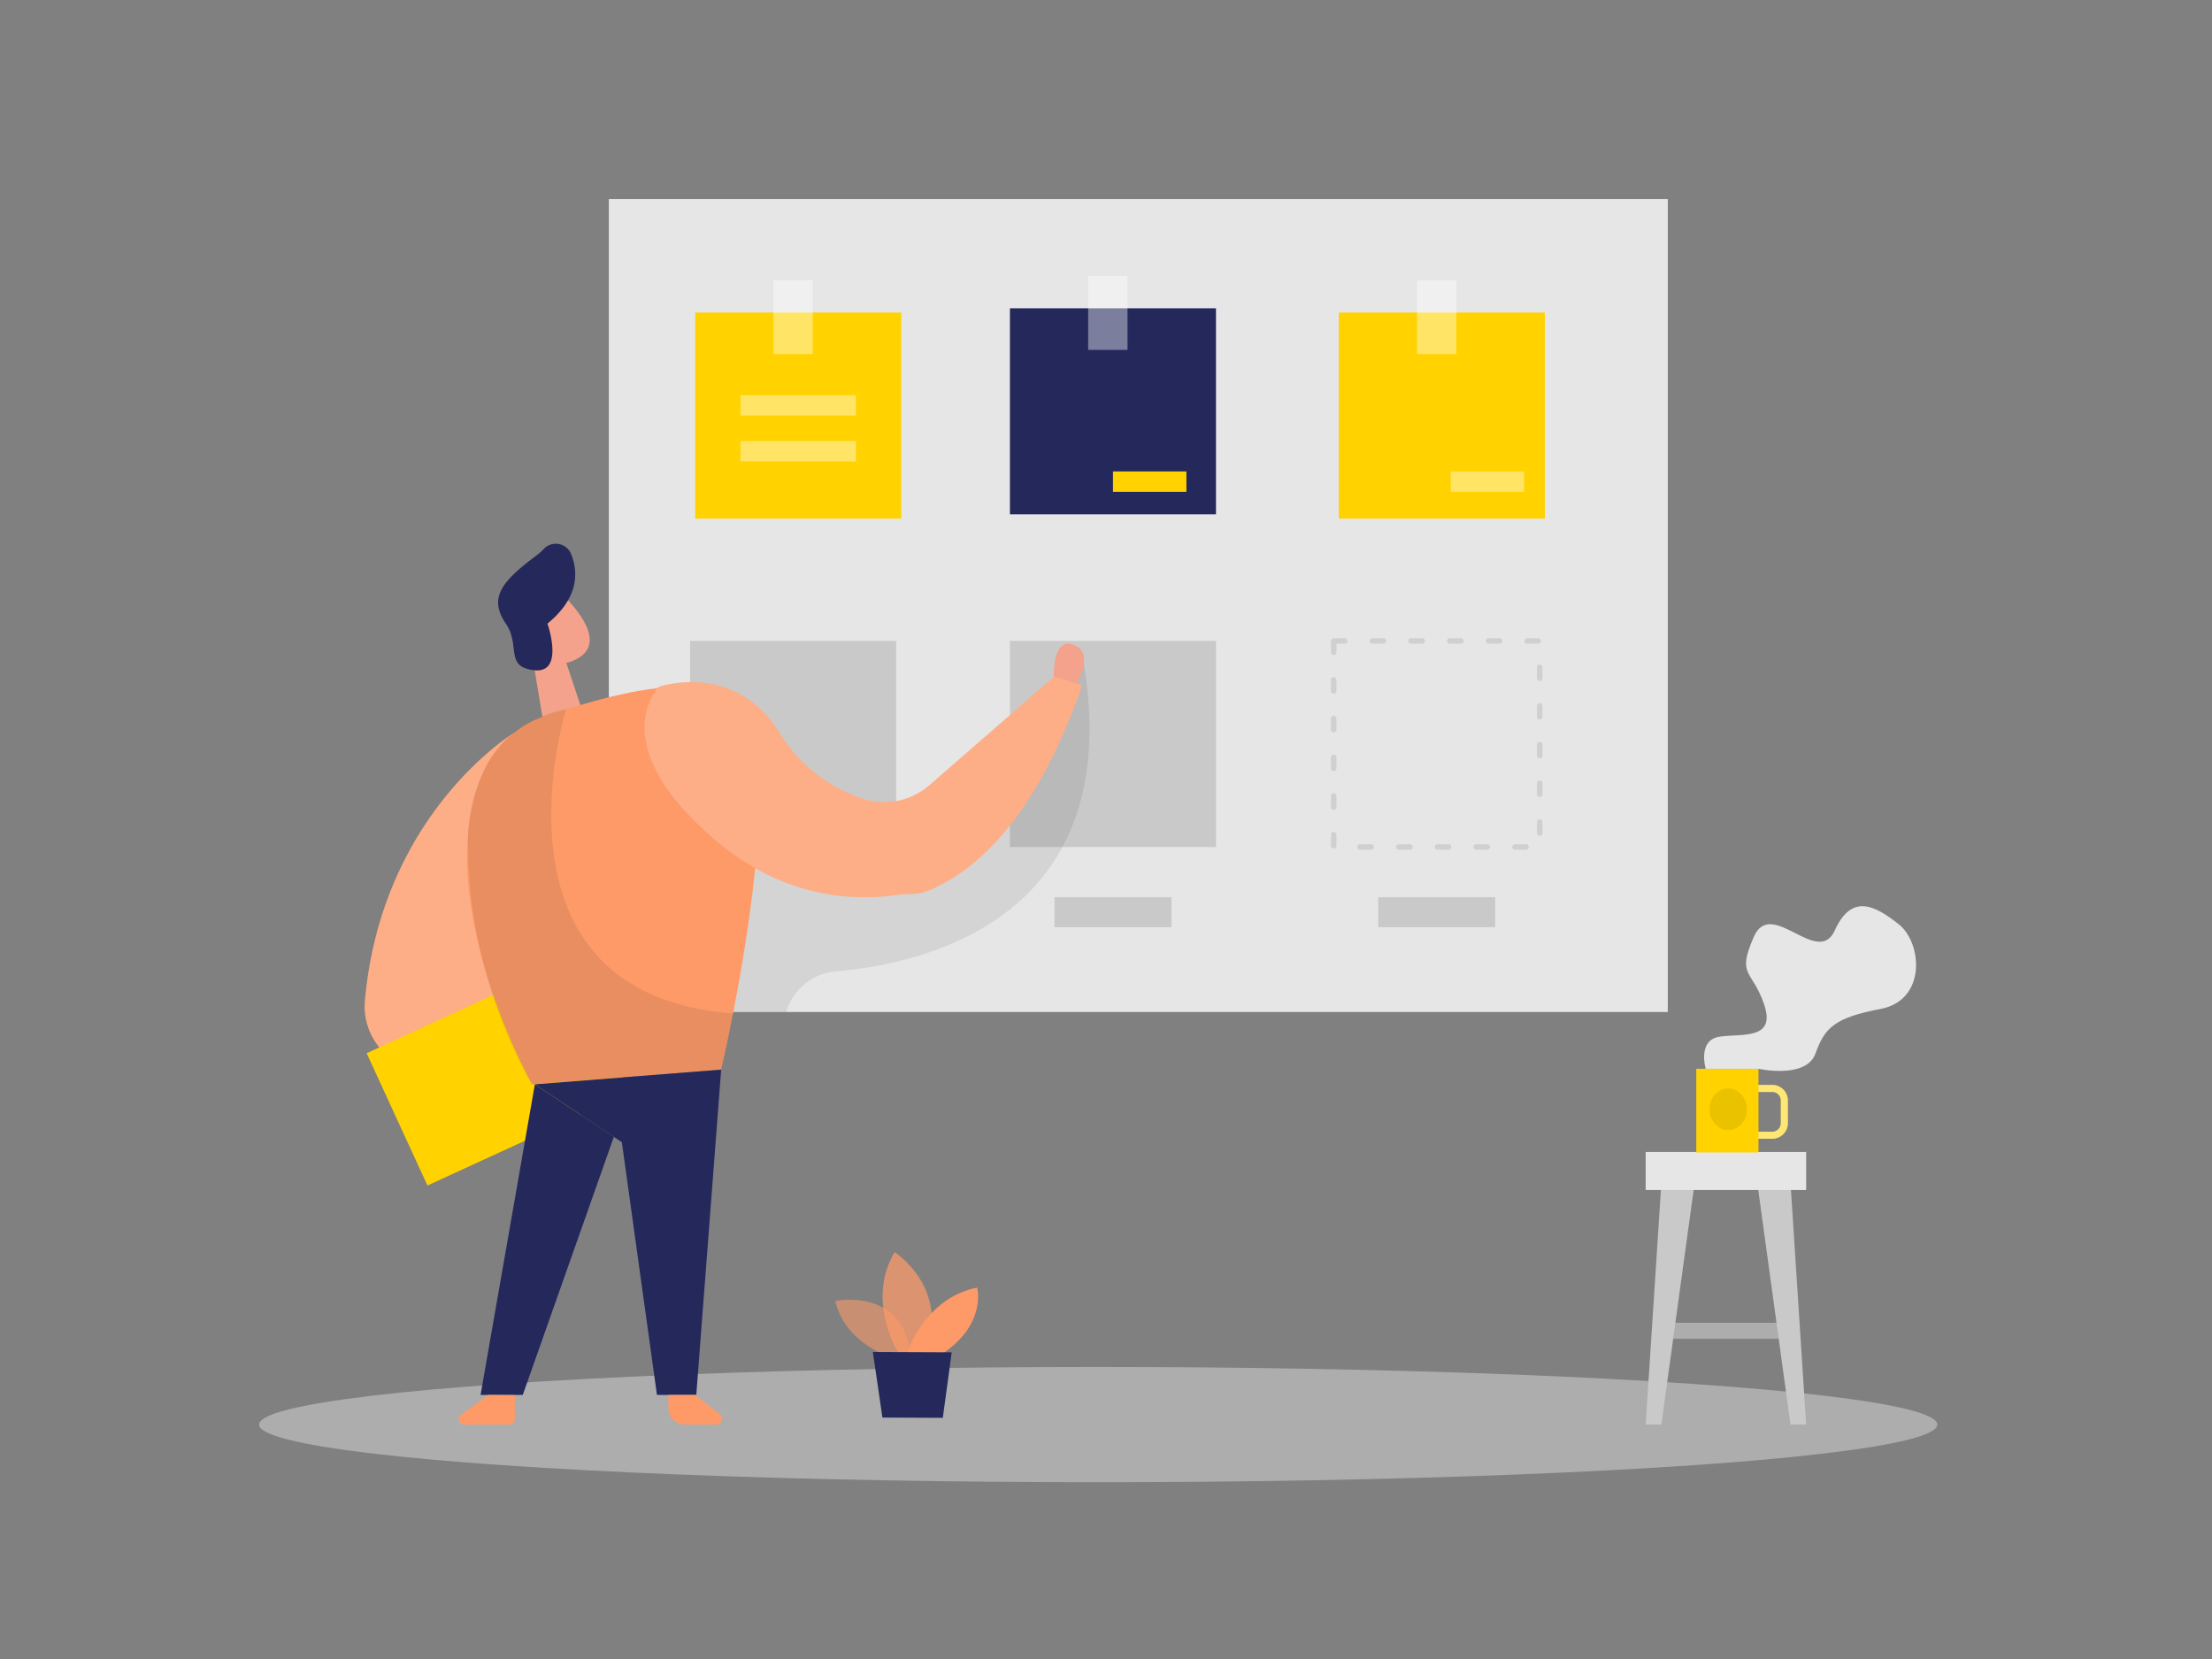 <svg id="Layer_1" data-name="Layer 1" xmlns="http://www.w3.org/2000/svg" viewBox="0 0 400 300"><rect x="0" y="0" width="400" height="300" fill="#808080" stroke="none"/><title>#70_notes_twocolour</title><ellipse cx="198.59" cy="257.61" rx="151.74" ry="10.42" fill="#e6e6e6" opacity="0.45"/><rect x="110.1" y="36" width="191.49" height="147" fill="#e6e6e6"/><path d="M161.45,245.55s-8.55-2.34-10.41-10.3c0,0,13.25-2.68,13.63,11Z" fill="#fd9a68" opacity="0.58"/><path d="M162.5,244.7s-6-9.45-.72-18.28c0,0,10.08,6.4,5.6,18.3Z" fill="#fd9a68" opacity="0.73"/><path d="M164,244.71s3.16-10,12.7-11.87c0,0,1.79,6.48-6.18,11.89Z" fill="#fd9a68"/><polygon points="157.84 244.48 159.57 256.34 170.49 256.39 172.1 244.54 157.84 244.48" fill="#24285b"/><rect x="182.63" y="55.75" width="37.26" height="37.26" fill="#24285b"/><rect x="196.77" y="49.91" width="7.12" height="13.36" fill="#fff" opacity="0.4"/><rect x="242.1" y="56.52" width="37.26" height="37.26" fill="#ffd200"/><rect x="241.17" y="115.9" width="37.26" height="37.26" fill="none" stroke="#c9c9c9" stroke-linecap="round" stroke-linejoin="round" stroke-dasharray="2 5" opacity="0.76"/><rect x="182.63" y="115.9" width="37.26" height="37.26" fill="#c9c9c9"/><rect x="124.79" y="115.9" width="37.26" height="37.26" fill="#c9c9c9"/><rect x="256.24" y="50.68" width="7.12" height="13.36" fill="#fff" opacity="0.4"/><rect x="125.71" y="56.52" width="37.26" height="37.26" fill="#ffd200"/><rect x="139.86" y="50.68" width="7.12" height="13.36" fill="#fff" opacity="0.4"/><path d="M140.67,139l-14.74.4L121.08,183h21.1a10.19,10.19,0,0,1,8.89-7.33C167.45,174.26,203.5,166,196,120h0L176,143.35l-19.8,10.33Z" opacity="0.08"/><polygon points="102.4 119.85 105.2 128.26 98.55 132.49 96.15 117.92 102.4 119.85" fill="#f4a28c"/><path d="M93.87,109.79a5.24,5.24,0,0,1,8.66-1.45c2.83,3,6.24,7.83,2.38,10.45-5.91,4-11.33-3.48-11.33-3.48A9.61,9.61,0,0,1,93.87,109.79Z" fill="#f4a28c"/><path d="M98.19,115s-1.51-1.27-2.2.53,2,2.67,2.79,1.76S98.19,115,98.19,115Z" fill="#f4a28c"/><path d="M92.89,132.57S69.08,147,66,180.83a11.73,11.73,0,0,0,8.89,12.54l27.91,6.73Z" fill="#fd9a68"/><path d="M92.89,132.57S69.08,147,66,180.83a11.73,11.73,0,0,0,8.89,12.54l27.91,6.73Z" fill="#fff" opacity="0.2"/><rect x="69.97" y="180.83" width="40.27" height="26.33" transform="translate(-72.78 55.36) rotate(-24.68)" fill="#ffd200"/><path d="M99,112.77s3.14,9-2.34,8.43-2.47-4.43-5.19-8.43-1.29-6.71,2.86-10.22c1.9-1.61,3.18-2.36,3.94-3.22a3,3,0,0,1,4.94.7C104.65,103.49,104.66,108.11,99,112.77Z" fill="#24285b"/><path d="M87.39,139.65a19.14,19.14,0,0,1,12-10.49c10.18-3.06,29.52-9.48,35.23.05,7.82,13-4.22,64.22-4.22,64.22L96.2,196.08S77.38,162.14,87.39,139.65Z" fill="#fd9a68"/><polygon points="130.41 193.43 125.91 252.25 118.8 252.25 112.45 206.55 96.72 196.08 130.41 193.43" fill="#24285b"/><polygon points="96.72 196.08 86.9 252.25 94.53 252.25 111 205.59 96.72 196.08" fill="#24285b"/><path d="M102.36,128.27s-16,51.54,30.21,55l-2.16,10.2L96.2,196.08a88.92,88.92,0,0,1-11.55-45.51s.3-13.15,9.55-19A20.86,20.86,0,0,1,102.36,128.27Z" opacity="0.08"/><path d="M88.29,252.25l-4.74,3.48a1,1,0,0,0,.62,1.88H92.1a1,1,0,0,0,1-1v-4.32Z" fill="#fd9a68"/><path d="M125.71,252.25l4.46,3.48a1.05,1.05,0,0,1-.65,1.88h-5.65a3,3,0,0,1-3-3v-2.35Z" fill="#fd9a68"/><path d="M194.65,123.61s3.46-5.49-.49-7-3.6,5.78-3.6,5.78Z" fill="#f4a28c"/><path d="M195.69,123.91l-5.13-1.5L168.06,142h0a12.45,12.45,0,0,1-12.27,2.36A27.88,27.88,0,0,1,141,132.57c-8.09-13.12-21.83-8.38-21.83-8.38s-10.35,10.21,10.16,27.71c12.25,10.44,24.78,11.1,32.9,9.93a27.3,27.3,0,0,1,3-.19,7.89,7.89,0,0,0,2.78-.63,30.27,30.27,0,0,0,3.18-1.58h0C179.55,154.68,188.53,144.49,195.69,123.91Z" fill="#fd9a68"/><path d="M195.69,123.91l-5.13-1.5L168.06,142h0a12.45,12.45,0,0,1-12.27,2.36A27.88,27.88,0,0,1,141,132.57c-8.09-13.12-21.83-8.38-21.83-8.38s-10.35,10.21,10.16,27.71c12.25,10.44,24.78,11.1,32.9,9.93a27.3,27.3,0,0,1,3-.19,7.89,7.89,0,0,0,2.78-.63,30.27,30.27,0,0,0,3.18-1.58h0C179.55,154.68,188.53,144.49,195.69,123.91Z" fill="#fff" opacity="0.2"/><rect x="133.9" y="71.46" width="20.89" height="3.69" fill="#fff" opacity="0.4"/><rect x="262.33" y="85.25" width="13.28" height="3.69" fill="#fff" opacity="0.4"/><rect x="201.26" y="85.25" width="13.28" height="3.69" fill="#ffd200"/><rect x="133.9" y="79.75" width="20.89" height="3.69" fill="#fff" opacity="0.4"/><rect x="249.23" y="162.25" width="21.15" height="5.42" fill="#c9c9c9"/><rect x="190.69" y="162.25" width="21.15" height="5.42" fill="#c9c9c9"/><rect x="301.35" y="239.2" width="22.47" height="2.89" fill="#adadad"/><polygon points="300.43 213.9 297.59 257.61 300.43 257.61 306.44 213.9 300.43 213.9" fill="#c9c9c9"/><polygon points="323.78 213.9 326.61 257.61 323.78 257.61 317.77 213.9 323.78 213.9" fill="#c9c9c9"/><rect x="297.59" y="208.31" width="29.02" height="6.88" fill="#e6e6e6"/><path d="M320.49,205.92h-5.78v-1.27h5.78a1.54,1.54,0,0,0,1.54-1.54V199a1.54,1.54,0,0,0-1.54-1.54h-5.78v-1.27h5.78A2.81,2.81,0,0,1,323.3,199v4.13A2.81,2.81,0,0,1,320.49,205.92Z" fill="#ffd200"/><path d="M320.49,205.92h-5.78v-1.27h5.78a1.54,1.54,0,0,0,1.54-1.54V199a1.54,1.54,0,0,0-1.54-1.54h-5.78v-1.27h5.78A2.81,2.81,0,0,1,323.3,199v4.13A2.81,2.81,0,0,1,320.49,205.92Z" fill="#fff" opacity="0.46"/><rect x="306.74" y="193.27" width="11.25" height="15.13" fill="#ffd200"/><ellipse cx="312.51" cy="200.59" rx="3.37" ry="3.77" opacity="0.08"/><path d="M308.45,193.27s-1.59-5.3,2.65-5.83,10.08.53,7.9-5.84-5-5-1.85-12.2,11.56,5.63,14.64-1.16,7.32-4.45,11.56-1.11,5.09,13.73-3.29,15.32-10.08,3.41-11.77,8.07S318,193.27,318,193.27Z" fill="#e6e6e6"/></svg>